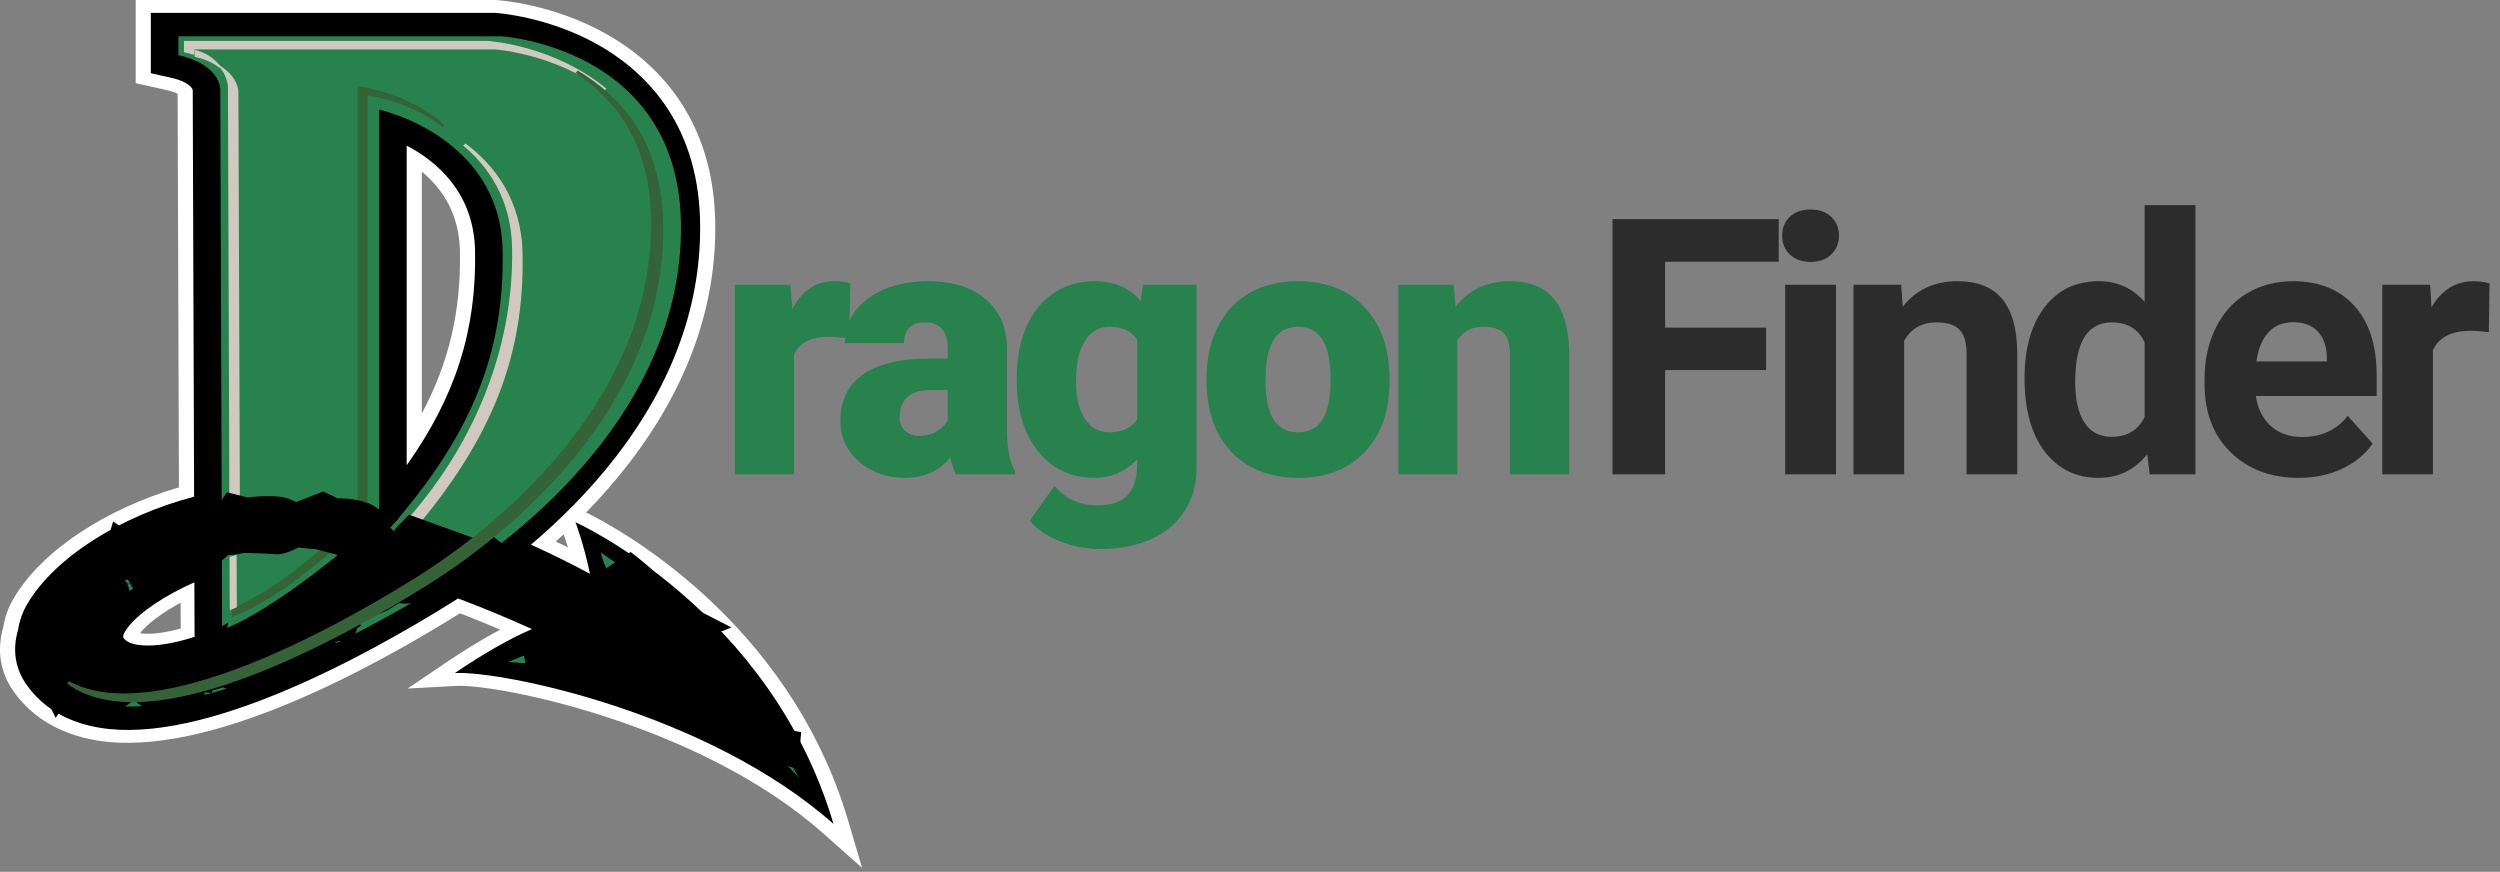 <svg width="195" height="68" viewBox="0 0 195 68" fill="none" xmlns="http://www.w3.org/2000/svg">
<rect x="0" y="0" width="195" height="68" fill="#808080" stroke="none"/>
<path fill-rule="evenodd" clip-rule="evenodd" d="M14.095 49.023C12.887 49.357 11.891 49.476 11.17 49.42C11.086 49.413 11.002 49.403 10.918 49.39C11.514 48.642 12.649 47.794 14.088 47.011L14.095 49.023V49.023ZM43.963 41.678C43.758 41.868 43.554 42.055 43.349 42.237C43.671 42.39 43.989 42.544 44.301 42.698C44.198 42.356 44.085 42.016 43.963 41.678V41.678ZM13.854 7.32C13.745 7.254 13.512 7.144 13.067 7.044L10.584 6.488V0H38.518L38.769 0.008C39.015 0.024 43.073 0.315 47.171 2.583C51.029 4.718 55.575 8.995 55.783 17.131C55.952 23.74 53.677 30.134 49.068 36.126C48.037 37.461 46.917 38.746 45.716 39.975C47.845 41.013 61.487 48.207 66.158 64.022L67.243 67.693L64.162 64.963C54.598 56.486 38.822 53.325 35.553 53.502L31.796 53.705L34.743 51.712C36.252 50.692 37.661 49.825 39.014 49.111C37.98 48.669 36.935 48.244 35.88 47.837C29.178 52.011 16.204 59.2 7.539 57.751C4.749 57.283 2.556 56.01 1.096 53.981C-0.004 52.454 -0.262 50.699 0.259 48.9C0.384 48.112 0.663 47.349 1.086 46.64C3.319 42.859 8.393 39.643 13.957 38.014L13.854 7.32V7.32ZM35.875 19.584C35.964 24.205 35.046 28.242 32.901 32.256V13.393C34.439 14.653 35.818 16.603 35.875 19.584Z" fill="white"/>
<path fill-rule="evenodd" clip-rule="evenodd" d="M31.721 11.359C34.018 12.559 36.967 14.987 37.055 19.567C37.174 25.723 35.55 30.902 31.721 36.29V11.359ZM11.073 50.334C9.95 50.246 9.699 49.858 9.605 49.711C9.589 49.658 9.622 49.379 10.022 48.877C10.974 47.679 12.941 46.408 15.162 45.42L15.175 49.134L15.177 49.673C13.582 50.189 12.162 50.419 11.073 50.334V50.334ZM44.883 40.73C44.883 40.73 45.519 42.359 46.018 44.758C44.518 43.95 42.983 43.191 41.414 42.485C43.618 40.618 45.978 38.306 48.08 35.575C52.572 29.737 54.766 23.539 54.603 17.153C54.405 9.391 50.102 5.403 46.529 3.425C42.671 1.29 38.841 1.02 38.68 1.01L38.598 1.005H11.764V5.713L13.367 6.071C14.769 6.386 14.998 6.901 15.033 7.026L15.14 38.741C9.457 40.23 4.298 43.438 2.141 47.091C1.767 47.716 1.524 48.391 1.421 49.086C0.946 50.67 1.174 52.165 2.102 53.454C3.384 55.236 5.29 56.349 7.767 56.763C15.878 58.121 28.509 51.193 35.316 46.942C35.449 46.859 35.589 46.771 35.732 46.679C37.49 47.338 39.406 48.127 41.497 49.067C39.646 49.868 37.69 51.002 35.479 52.498C39.092 52.302 55.206 55.575 65.013 64.267C60.081 47.567 44.883 40.73 44.883 40.73V40.73Z" fill="black"/>
<path fill-rule="evenodd" clip-rule="evenodd" d="M53.109 17.193C52.765 3.715 39.173 2.836 39.173 2.836H13.915V4.301C17.183 5.034 17.183 6.938 17.183 6.938L17.296 40.161C9.244 41.908 1.01 48.435 3.936 52.499C9.208 59.824 27.641 49.874 34.7 45.466C42.442 40.632 53.453 30.67 53.109 17.193V17.193ZM7.72 50.594C6.136 48.141 11.787 44.251 17.303 42.62L17.325 49.129C20.592 47.937 25.714 43.911 28.251 41.706C29.025 41.872 29.296 41.838 29.57 41.951C29.31 42.229 28.637 43.134 28.366 43.415C21.232 50.84 10.248 54.507 7.72 50.594V50.594ZM30.861 40.676C30.861 40.676 30.33 41.289 29.571 41.169V8.55C29.571 8.55 39.033 10.6 39.206 19.536C39.358 27.445 36.812 33.747 30.861 40.676V40.676Z" fill="#27824D"/>
<path fill-rule="evenodd" clip-rule="evenodd" d="M38.122 43.11L53.115 51.549L48.248 47.88C48.687 46.619 47.144 44.593 46.864 43.091C53.279 47.421 58.436 53.298 62.334 60.721C59.353 56.815 47.716 51.957 39.63 51.645C42.125 50.566 44.262 49.879 46.038 49.583L50.792 51.407L35.789 44.768L38.122 43.11V43.11Z" fill="#27824D"/>
<path fill-rule="evenodd" clip-rule="evenodd" d="M28.749 42.756C24.12 41.862 21.58 41.379 17.257 42.976L17.233 42.651C21.634 41.026 24.331 41.555 29.043 42.465L28.749 42.756V42.756ZM17.286 39.835C21.094 38.945 25.766 39.17 31.068 40.428L30.795 40.778C25.535 39.528 20.977 39.283 17.259 40.152L17.286 39.835Z" fill="black"/>
<path fill-rule="evenodd" clip-rule="evenodd" d="M15.168 4.292L14.993 4.239C14.813 4.186 14.632 4.138 14.448 4.097L14.35 4.076V3.192H38.065C38.074 3.193 43.233 3.528 47.302 6.924L47.123 7.088C45.173 5.622 43.043 4.813 41.398 4.371C39.818 3.946 38.69 3.861 38.609 3.855H15.168V4.292V4.292Z" fill="#D1C9C0"/>
<path fill-rule="evenodd" clip-rule="evenodd" d="M27.999 39.342L27.89 39.325V6.736L28.041 6.754C28.047 6.755 31.872 7.222 34.655 9.729L34.469 9.887C33.168 8.838 31.68 8.219 30.515 7.863C29.915 7.676 29.298 7.533 28.669 7.435V39.449L28.513 39.423C28.342 39.395 28.171 39.368 27.999 39.342V39.342Z" fill="#346337"/>
<path fill-rule="evenodd" clip-rule="evenodd" d="M17.247 5.2L17.152 5.304C16.69 4.981 16.216 4.665 15.285 4.457L15.188 4.435V3.887L15.361 3.938C16.428 4.251 16.828 4.76 17.247 5.2Z" fill="#D1C9C0"/>
<path fill-rule="evenodd" clip-rule="evenodd" d="M25.176 42.717C22.697 44.807 20.965 46.124 18.082 47.512L18.084 48.157C21.137 46.874 23.447 45.082 26.072 42.834C25.774 42.79 25.476 42.751 25.176 42.717Z" fill="#346337"/>
<path fill-rule="evenodd" clip-rule="evenodd" d="M32.142 41.528C24.863 50.042 11.935 55.31 8.71 52.083L8.888 51.92C12.416 54.12 22.655 50.499 31.378 40.954C36.903 34.909 40.097 27.228 39.944 19.343C39.872 15.549 38.111 13.013 36.124 11.35L36.302 11.186C38.551 12.866 40.68 15.566 40.761 19.779C40.915 27.71 38.426 34.179 32.142 41.528V41.528Z" fill="#D1C9C0"/>
<path fill-rule="evenodd" clip-rule="evenodd" d="M17.891 39.187L17.779 6.697C17.779 6.697 17.778 6.534 17.692 6.288C17.605 6.036 17.484 5.609 17.132 5.265L17.257 5.191C18.589 6.055 18.596 7.119 18.596 7.136L18.709 38.971L17.891 39.187V39.187ZM17.901 43.44L17.921 47.593C18.099 47.528 18.284 47.453 18.473 47.371L18.454 43.27C18.269 43.324 18.084 43.381 17.901 43.44V43.44ZM38.76 43.53L38.797 43.526C43.973 45.774 52.148 50.772 53.307 51.758L53.264 51.924C49.981 49.749 42.014 45.377 38.391 43.828L38.504 43.722L38.54 43.695C38.615 43.639 38.689 43.584 38.76 43.53Z" fill="#D1C9C0"/>
<path fill-rule="evenodd" clip-rule="evenodd" d="M29.435 40.599C26.864 40.099 24.158 39.837 21.388 39.948C11.684 40.339 0.953 47.42 4.222 52.303C2.1 46.688 13.055 40.507 21.943 40.388C24.352 40.353 26.759 40.532 29.124 40.923C29.219 40.828 29.326 40.717 29.435 40.599Z" fill="#D1C9C0"/>
<path d="M57.399 54.989H58.174M43.736 47.273L44.711 47.712C45.829 47.933 45.312 47.005 45.312 47.005L44.136 46.297L43.736 47.273ZM42.647 45.467C42.647 45.467 42.965 45.669 43.277 45.979C43.449 46.151 43.621 46.785 43.507 46.932C43.355 47.125 42.703 47.102 42.532 47.005C42.094 46.756 41.614 46.492 41.614 46.492L42.647 45.467ZM41.356 44.881C41.356 44.881 41.557 45.393 41.385 45.565C41.258 45.69 40.675 45.525 40.278 45.413L39.033 44.955L40.278 45.413C40.732 45.712 41.081 46.261 40.925 46.492L41.356 44.881ZM38.116 43.635C38.116 43.635 38.346 43.815 38.632 43.977C38.804 44.075 39.05 44.678 38.947 44.807C38.833 44.955 37.943 45.051 37.791 44.991C37.349 44.818 36.883 44.734 36.883 44.734L38.116 43.635ZM32.324 42.024C32.324 42.024 32.16 42.188 32.013 42.417C31.805 42.739 31.693 43.489 31.865 43.635C31.98 43.733 32.897 43.879 33.298 43.635C33.903 43.267 34.56 42.83 34.56 42.83L32.324 42.024ZM29.829 42.83C29.829 42.83 29.706 42.937 29.545 43.072C29.427 43.172 29.141 43.831 29.312 44.002C29.504 44.191 30.044 44.272 30.201 44.197C30.688 43.964 31.291 43.709 31.291 43.709C31.291 43.709 30.94 43.971 30.774 44.392C30.717 44.539 30.631 45.247 30.731 45.321C30.882 45.43 31.595 45.493 31.892 45.442C32.203 45.389 32.323 45.321 32.323 45.321L29.829 42.83ZM29.312 44.002C29.312 44.002 28.108 44.881 27.936 45.173C27.746 45.497 27.735 46.174 27.849 46.272C27.979 46.382 28.923 46.377 29.14 46.309C29.613 46.162 30.732 45.321 30.732 45.321L29.312 44.002ZM27.592 48.396C27.592 48.396 27.527 48.394 27.445 48.434C27.219 48.543 26.39 48.369 26.216 48.25C26.072 48.152 26.322 47.151 26.56 46.956L27.736 46.272L26.56 46.956C26.038 47.177 25.425 47.196 25.27 46.932L27.592 48.396ZM25.097 46.932C25.097 46.932 24.259 47.677 23.511 48.239C23.205 48.47 22.976 49.227 23.033 49.349C23.104 49.501 24.051 49.521 24.38 49.324C25.119 48.884 25.957 48.323 25.957 48.323L25.097 46.932ZM23.205 50.96C23.205 50.96 22.738 51.254 22.22 51.45C21.703 51.646 21.026 51.497 20.939 51.351C20.841 51.185 21.08 50.48 21.571 50.105L23.033 49.349L21.571 50.105C21.104 50.249 20.506 50.274 20.28 50.081L23.205 50.96ZM19.075 50.594C19.075 50.594 18.445 50.863 18.215 50.984C17.887 51.16 17.412 51.717 17.527 51.864C17.648 52.018 18.616 52.376 18.903 52.303C19.443 52.165 20.022 51.986 20.022 51.986L19.075 50.594ZM15.377 51.839C15.377 51.839 14.745 52.205 14.803 52.352C14.803 52.352 15.433 52.458 15.841 52.371C16.571 52.215 17.527 51.863 17.527 51.863C17.527 51.863 16.151 52.278 15.663 52.473C15.401 52.579 14.918 53.474 14.947 53.67L15.377 51.839ZM13.857 53.768C13.857 53.768 13.106 53.882 12.451 53.792C11.954 53.723 11.717 53.722 11.506 53.182C11.476 53.109 11.871 52.536 12.258 52.471C12.645 52.406 13.055 52.425 13.055 52.425L13.857 53.768ZM8.839 51.913C8.839 51.913 8.151 51.986 8.323 52.352C8.495 52.718 10.13 53.084 11.075 52.865L8.839 51.913ZM9.183 52.865C9.183 52.865 9.043 52.944 8.844 52.929C8.352 52.889 7.835 53.524 7.893 53.597C8.131 53.901 8.782 54.403 9.324 54.407C9.61 54.409 9.785 54.549 9.785 54.549L9.183 52.865ZM7.979 53.817C7.979 53.817 7.118 53.89 6.172 53.304C5.227 52.719 5.227 52.669 5.054 52.523C4.882 52.377 4.654 51.058 4.911 50.839C5.169 50.619 6.144 50.96 6.144 50.96C6.144 50.96 6.774 51.913 8.323 52.352L7.979 53.817ZM4.538 52.791C4.538 52.791 4.279 52.279 4.881 52.279L4.538 52.791ZM6.086 50.74C6.086 50.74 6.113 49.923 6.431 49.788C6.546 49.739 6.517 48.958 6.517 48.543C6.517 48.274 5.885 47.859 5.742 47.81C5.502 47.728 4.881 48.518 4.796 48.835C4.636 49.424 4.91 50.838 4.91 50.838L6.086 50.74ZM7.175 50.35C7.175 50.35 6.86 49.642 6.431 49.788L7.175 50.35ZM3.792 49.227C3.878 48.787 4.279 48.372 4.365 48.47C4.551 48.681 4.738 49.275 4.738 49.275L3.792 49.227ZM6.201 45.833C6.717 45.271 7.377 45.442 7.377 45.54C7.377 45.843 7.147 46.272 6.975 46.492C6.803 46.712 5.742 47.738 5.742 47.738L6.975 46.492C7.426 46.211 8.161 46.093 8.409 46.199C8.638 46.298 8.352 47.005 8.352 47.005L6.201 45.833ZM6.517 48.396C6.517 48.396 6.889 47.517 7.32 47.811C7.75 48.104 7.434 48.543 7.434 48.543L6.517 48.396ZM7.427 45.389C7.427 45.389 8.888 44.251 9.455 43.993C9.672 43.895 10.656 43.925 10.732 44.148C10.789 44.319 10.13 44.881 10.13 44.881C10.13 44.881 11.162 44.515 11.248 44.955L7.427 45.389ZM9.527 43.928C9.527 43.928 10.086 43.518 9.728 43.269L9.527 43.928ZM11.277 44.148C11.277 44.148 13.243 42.815 13.456 42C13.57 41.561 12.424 42.048 12.424 42.048L11.277 44.148ZM13.456 42C13.456 42 15.01 41.318 15.663 41.194C15.922 41.145 16.92 41.507 16.954 41.707C16.983 41.877 16.323 42.513 15.953 42.637C15.308 42.855 14.573 43.252 13.743 43.464L13.456 42ZM18.416 40.242C18.416 40.242 19.747 40.562 19.65 40.827C19.595 40.974 19.142 41.376 18.761 41.511C18.13 41.734 17.47 41.657 17.47 41.657L18.416 40.242ZM19.535 41.512C19.535 41.512 20.666 41.54 21.599 41.615C21.828 41.633 22.745 41.218 22.803 41.023C22.866 40.809 22.029 40.413 21.773 40.373C20.895 40.239 19.764 40.388 19.764 40.388L19.535 41.512ZM22.804 41.023C22.804 41.023 23.805 41.137 24.667 41.218C24.926 41.243 25.764 40.768 25.844 40.681C26.019 40.489 25.155 40.096 25.155 40.096L22.804 41.023ZM25.212 41.316C25.212 41.316 27.033 41.804 27.334 41.877C27.839 42 28.71 41.731 28.825 41.608C28.966 41.459 28.603 40.946 28.195 40.779C27.433 40.467 26.302 40.486 26.302 40.486L25.212 41.316ZM45.972 47.712C45.972 47.712 46.947 48.25 47.006 48.445C47.062 48.641 47.321 48.946 47.178 49.129C47.033 49.311 46.374 48.983 46.374 48.983L45.972 47.712ZM56.601 56.326C56.525 56.15 56.403 55.991 56.244 55.861L55.326 55.272L56.244 55.861C56.482 55.965 57.446 55.868 57.497 55.75C57.559 55.606 57.5 55.02 57.344 54.902C57.287 54.858 57.272 54.816 57.272 54.816L56.754 54.256L56.601 56.326ZM58.705 57.605C58.98 57.612 59.254 57.579 59.309 57.539C59.426 57.453 59.198 56.832 58.937 56.668C58.351 56.3 57.658 55.685 57.658 55.685L58.705 57.605ZM60.745 58.419C60.613 58.393 60.486 58.351 60.367 58.296L59.308 57.539L60.367 58.296C60.617 58.562 60.793 58.946 60.679 59.143L60.745 58.419ZM49.973 49.518C49.986 49.719 49.966 49.925 49.925 50.003C49.858 50.13 49.03 50.188 48.783 50.056L47.607 49.324L48.783 50.056C49.119 50.389 49.359 50.911 49.127 51.082C49.127 51.082 48.094 51.131 47.807 51.033C47.521 50.936 46.889 50.602 46.889 50.602L49.973 49.518ZM51.524 52.423C51.524 52.423 51.883 52.553 52.611 52.977C52.908 53.149 53.719 53.153 53.829 53.084C53.967 52.999 53.781 52.305 53.512 52.108C52.912 51.664 52.539 51.399 52.539 51.399L51.524 52.423ZM55.481 52.587C55.481 52.587 55.878 52.864 56.186 53.198C56.495 53.532 56.493 54.059 56.364 54.153C56.219 54.26 55.459 54.239 54.977 53.963L53.83 53.084L54.977 53.963C55.223 54.272 55.376 54.702 55.232 54.908L55.481 52.587ZM52.318 54.352C52.448 54.231 52.058 53.496 51.707 53.329C50.922 52.952 49.964 52.553 49.964 52.553L52.318 54.352ZM52.968 54.208C52.968 54.208 53.508 54.452 53.909 54.792C54.311 55.131 55.006 55.198 55.148 55.087C55.309 54.961 55.193 54.397 55.193 54.397L52.968 54.208ZM41.269 51.425C41.269 51.425 43.334 51.474 43.85 51.62C44.367 51.767 45.213 51.73 45.284 51.474C45.356 51.217 44.768 50.839 44.539 50.79C44.309 50.741 43.277 50.594 43.277 50.594L41.269 51.425ZM45.857 51.668C45.857 51.668 47.693 52.01 47.922 52.108C48.151 52.205 49.127 52.108 49.184 51.961C49.241 51.815 48.438 51.424 48.438 51.424L45.857 51.668ZM44.998 50.692C44.998 50.692 45.887 51.174 46.202 50.984C46.518 50.795 46.374 50.252 46.374 50.252L44.998 50.692ZM48.209 44.343C48.209 44.343 49.93 45.662 50.159 46.052C50.389 46.443 50.725 46.974 50.503 47.127C50.28 47.279 49.47 46.736 49.241 46.638C49.012 46.54 48.726 46.297 48.726 46.297L48.209 44.343ZM49.986 47.371C49.986 47.371 51.133 48.445 51.248 48.738C51.364 49.031 51.421 49.568 51.248 49.568L49.986 47.371ZM50.904 47.615C50.904 47.615 51.707 48.396 52.051 48.543C52.396 48.689 53.084 48.835 53.199 48.787L50.904 47.615ZM54.288 50.203C54.288 50.203 55.206 51.179 55.206 51.474C55.206 51.766 55.378 52.303 55.206 52.401C55.034 52.499 53.944 52.058 53.944 52.058L54.288 50.203ZM49.013 51.962C49.013 51.962 49.931 52.352 50.159 52.352C50.388 52.352 50.962 52.401 51.133 52.254C51.262 52.145 51.076 51.864 51.076 51.864C51.076 51.864 50.647 51.217 50.001 50.851L49.013 51.962ZM51.936 49.239C51.936 49.239 52.894 49.955 53.013 50.191C53.141 50.448 53.184 50.887 52.926 51.033C52.668 51.18 51.636 50.668 51.636 50.668L51.936 49.239Z" stroke="black" stroke-width="3.242" stroke-miterlimit="2.613"/>
<path fill-rule="evenodd" clip-rule="evenodd" d="M33.261 45.685C26.733 49.761 11.72 58.135 5.226 53.315L5.383 53.136C12.071 56.789 26.021 49.059 32.418 45.065C40.148 40.239 51.117 30.307 50.774 16.884C50.622 10.948 47.889 7.706 44.904 5.682L45.06 5.504C48.368 7.493 51.56 10.863 51.725 17.319C52.069 30.851 41.017 40.842 33.261 45.685Z" fill="#346337"/>
<path fill-rule="evenodd" clip-rule="evenodd" d="M31.156 40.339C30.142 41.515 29.339 42.398 28.714 42.986L27.327 42.493C28.522 41.284 29.573 40.341 29.573 40.049L31.156 40.339ZM38.622 43.386L36.292 45.006L35.803 44.777L38.146 43.09L38.622 43.386Z" fill="black"/>
<path d="M66.24 26.377L64.723 26.268C63.273 26.268 62.344 26.723 61.934 27.635V37H57.326V22.207H61.647L61.797 24.107C62.572 22.658 63.652 21.934 65.037 21.934C65.529 21.934 65.958 21.988 66.322 22.098L66.24 26.377ZM74.564 37C74.4 36.699 74.254 36.257 74.127 35.674C73.279 36.74 72.094 37.273 70.572 37.273C69.177 37.273 67.993 36.854 67.017 36.016C66.042 35.168 65.555 34.106 65.555 32.83C65.555 31.226 66.147 30.014 67.332 29.193C68.517 28.373 70.239 27.963 72.5 27.963H73.922V27.184C73.922 25.826 73.334 25.146 72.158 25.146C71.064 25.146 70.517 25.684 70.517 26.76H65.91C65.91 25.329 66.516 24.167 67.728 23.273C68.95 22.38 70.504 21.934 72.39 21.934C74.277 21.934 75.767 22.394 76.861 23.314C77.955 24.235 78.515 25.497 78.543 27.102V33.65C78.561 35.008 78.771 36.047 79.172 36.768V37H74.564ZM71.68 33.992C72.254 33.992 72.728 33.869 73.101 33.623C73.484 33.377 73.758 33.099 73.922 32.789V30.424H72.582C70.978 30.424 70.175 31.144 70.175 32.584C70.175 33.003 70.317 33.345 70.599 33.609C70.882 33.865 71.242 33.992 71.68 33.992ZM79.306 29.494C79.306 27.999 79.552 26.678 80.044 25.529C80.537 24.381 81.243 23.497 82.164 22.877C83.084 22.248 84.155 21.934 85.376 21.934C86.917 21.934 88.12 22.453 88.986 23.492L89.15 22.207H93.334V36.44C93.334 37.743 93.028 38.873 92.418 39.83C91.816 40.796 90.941 41.535 89.793 42.045C88.644 42.565 87.313 42.824 85.8 42.824C84.716 42.824 83.663 42.619 82.642 42.209C81.63 41.799 80.856 41.266 80.318 40.609L82.246 37.902C83.102 38.914 84.233 39.42 85.636 39.42C87.678 39.42 88.699 38.372 88.699 36.275V35.81C87.815 36.786 86.698 37.273 85.349 37.273C83.544 37.273 82.086 36.585 80.974 35.209C79.862 33.824 79.306 31.973 79.306 29.658V29.494ZM83.927 29.781C83.927 30.994 84.155 31.955 84.611 32.666C85.067 33.368 85.705 33.719 86.525 33.719C87.518 33.719 88.243 33.386 88.699 32.721V26.5C88.252 25.826 87.537 25.488 86.552 25.488C85.732 25.488 85.089 25.857 84.624 26.596C84.16 27.325 83.927 28.387 83.927 29.781ZM94.111 29.467C94.111 27.99 94.398 26.678 94.972 25.529C95.546 24.372 96.371 23.483 97.447 22.863C98.522 22.244 99.784 21.934 101.234 21.934C103.449 21.934 105.194 22.622 106.47 23.998C107.746 25.365 108.384 27.229 108.384 29.59V29.754C108.384 32.06 107.741 33.892 106.456 35.25C105.18 36.599 103.449 37.273 101.261 37.273C99.156 37.273 97.465 36.645 96.189 35.387C94.913 34.12 94.225 32.406 94.124 30.246L94.111 29.467ZM98.718 29.754C98.718 31.121 98.932 32.124 99.361 32.762C99.789 33.4 100.422 33.719 101.261 33.719C102.902 33.719 103.74 32.456 103.777 29.932V29.467C103.777 26.814 102.929 25.488 101.234 25.488C99.693 25.488 98.859 26.632 98.732 28.92L98.718 29.754ZM113.386 22.207L113.536 23.943C114.557 22.604 115.965 21.934 117.761 21.934C119.301 21.934 120.45 22.394 121.206 23.314C121.972 24.235 122.368 25.62 122.396 27.471V37H117.774V27.662C117.774 26.915 117.624 26.368 117.323 26.021C117.022 25.666 116.476 25.488 115.683 25.488C114.78 25.488 114.11 25.844 113.673 26.555V37H109.065V22.207H113.386Z" fill="#27824D"/>
<path d="M137.754 28.865H129.879V37H125.777V17.094H138.738V20.416H129.879V25.557H137.754V28.865ZM143.207 37H139.243V22.207H143.207V37ZM139.01 18.379C139.01 17.787 139.206 17.299 139.598 16.916C139.999 16.533 140.541 16.342 141.225 16.342C141.899 16.342 142.437 16.533 142.838 16.916C143.239 17.299 143.44 17.787 143.44 18.379C143.44 18.98 143.235 19.473 142.825 19.855C142.423 20.238 141.89 20.43 141.225 20.43C140.56 20.43 140.022 20.238 139.612 19.855C139.211 19.473 139.01 18.98 139.01 18.379ZM148.292 22.207L148.415 23.916C149.472 22.594 150.889 21.934 152.667 21.934C154.234 21.934 155.401 22.394 156.167 23.314C156.932 24.235 157.324 25.611 157.342 27.443V37H153.391V27.539C153.391 26.701 153.209 26.094 152.844 25.721C152.48 25.338 151.874 25.146 151.026 25.146C149.914 25.146 149.08 25.62 148.524 26.568V37H144.573V22.207H148.292ZM157.915 29.494C157.915 27.188 158.43 25.352 159.46 23.984C160.499 22.617 161.916 21.934 163.712 21.934C165.152 21.934 166.341 22.471 167.28 23.547V16H171.245V37H167.677L167.485 35.428C166.501 36.658 165.234 37.273 163.685 37.273C161.944 37.273 160.545 36.59 159.487 35.223C158.439 33.846 157.915 31.937 157.915 29.494ZM161.866 29.781C161.866 31.167 162.108 32.228 162.591 32.967C163.074 33.705 163.776 34.074 164.696 34.074C165.918 34.074 166.779 33.559 167.28 32.529V26.691C166.788 25.662 165.936 25.146 164.724 25.146C162.819 25.146 161.866 26.691 161.866 29.781ZM179.296 37.273C177.127 37.273 175.359 36.608 173.991 35.277C172.633 33.947 171.954 32.174 171.954 29.959V29.576C171.954 28.09 172.241 26.764 172.816 25.598C173.39 24.422 174.201 23.52 175.249 22.891C176.307 22.253 177.51 21.934 178.859 21.934C180.882 21.934 182.473 22.572 183.63 23.848C184.797 25.124 185.38 26.933 185.38 29.275V30.889H175.96C176.088 31.855 176.471 32.63 177.109 33.213C177.756 33.796 178.572 34.088 179.556 34.088C181.078 34.088 182.268 33.536 183.124 32.434L185.066 34.607C184.473 35.446 183.671 36.102 182.659 36.576C181.648 37.041 180.527 37.273 179.296 37.273ZM178.845 25.133C178.061 25.133 177.423 25.397 176.931 25.926C176.448 26.454 176.138 27.211 176.001 28.195H181.497V27.881C181.479 27.006 181.242 26.331 180.786 25.857C180.331 25.374 179.684 25.133 178.845 25.133ZM194.129 25.912C193.591 25.839 193.117 25.803 192.707 25.803C191.212 25.803 190.232 26.309 189.767 27.32V37H185.816V22.207H189.548L189.658 23.971C190.451 22.613 191.549 21.934 192.953 21.934C193.39 21.934 193.8 21.993 194.183 22.111L194.129 25.912Z" fill="#2C2C2C"/>
</svg>
